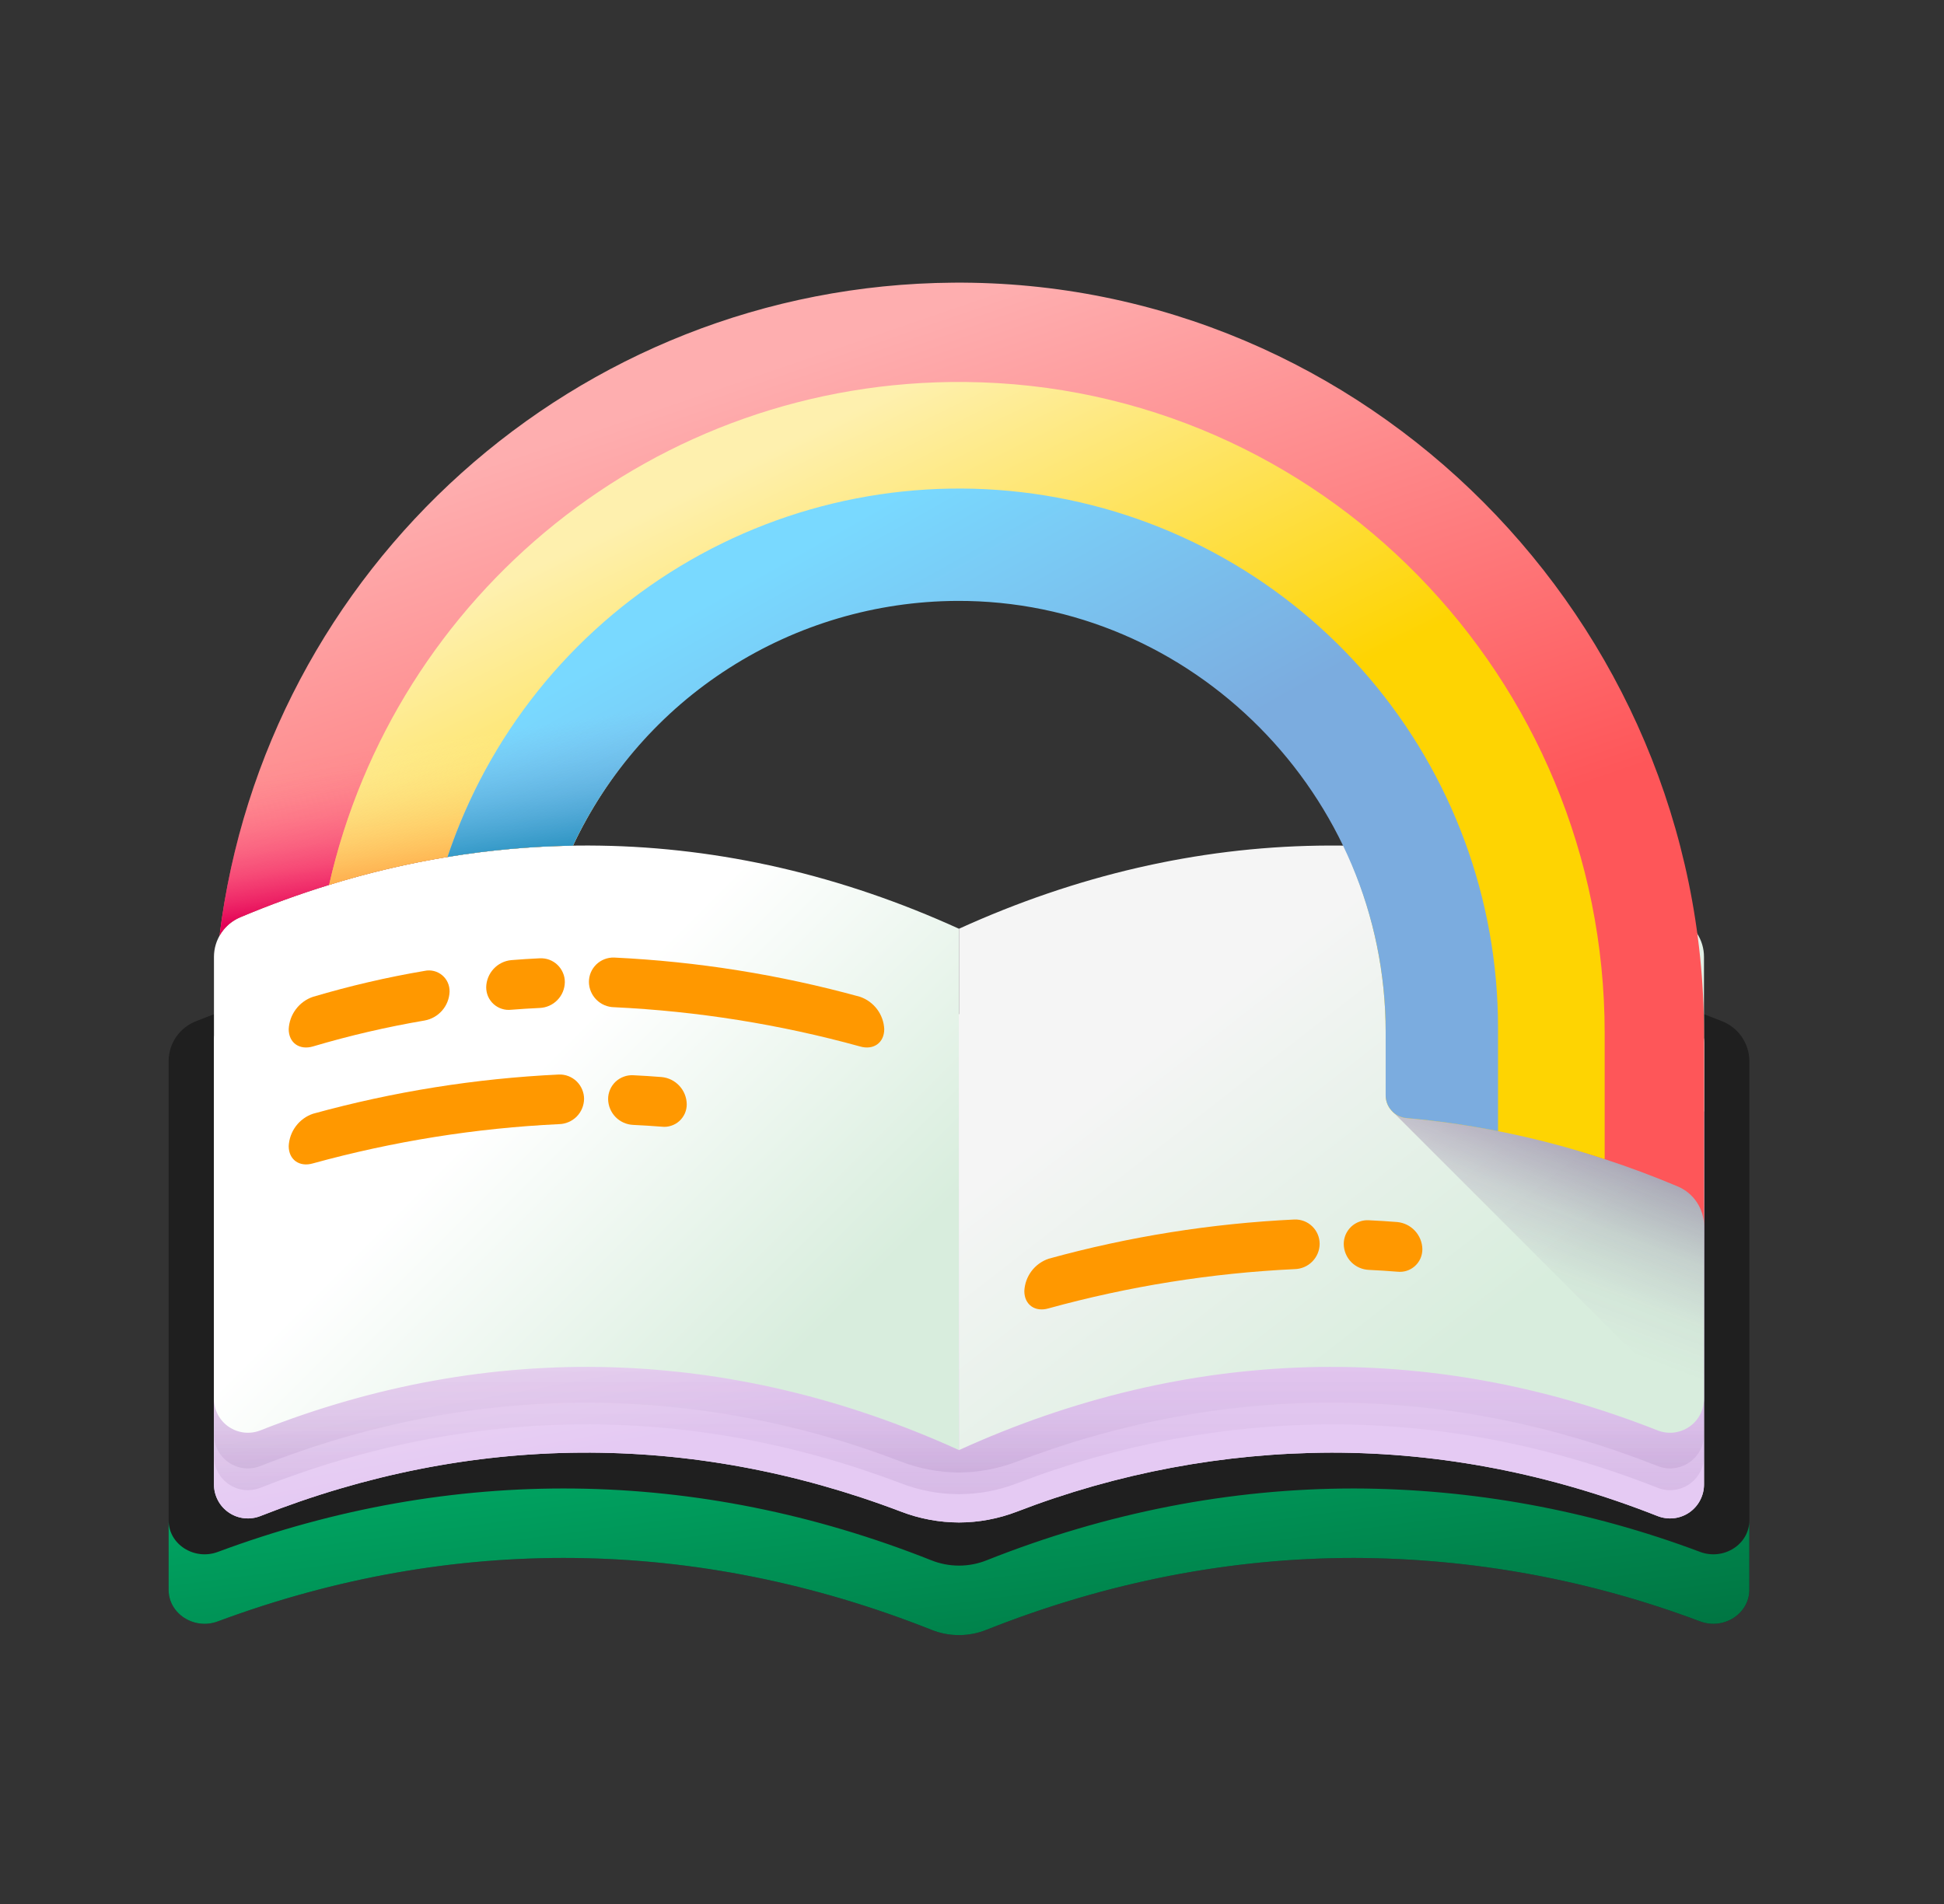 <svg width="49" height="48" viewBox="0 0 49 48" fill="none" xmlns="http://www.w3.org/2000/svg">
    <rect x="0" y="0" width="49" height="48" fill="#333333" stroke="none"/>
    <g clip-path="url(#clip0_1940_22807)">
        <path
            d="M44.094 26.742V40.08C44.094 40.684 43.448 41.097 42.852 40.875C40.064 39.825 37.111 39.284 34.133 39.276C31.022 39.276 27.911 39.879 24.875 41.084C24.651 41.174 24.413 41.22 24.172 41.221C23.931 41.22 23.692 41.174 23.469 41.084C17.576 38.745 11.403 38.676 5.492 40.875C4.896 41.097 4.25 40.684 4.25 40.08V26.742C4.253 26.524 4.321 26.312 4.445 26.134C4.57 25.956 4.746 25.819 4.949 25.742C7.988 24.535 11.098 23.933 14.21 23.933C17.561 23.933 20.913 24.632 24.172 26.03C30.458 23.334 37.086 23.238 43.395 25.741C43.598 25.819 43.774 25.955 43.898 26.134C44.023 26.312 44.091 26.524 44.094 26.742Z"
            fill="black" fill-opacity="0.4" />
        <path
            d="M42.852 39.124C40.064 38.074 37.111 37.532 34.133 37.525C31.022 37.525 27.911 38.127 24.875 39.333C24.424 39.515 23.92 39.515 23.469 39.333C17.576 36.994 11.403 36.925 5.492 39.124C4.896 39.346 4.25 38.933 4.25 38.329V40.08C4.25 40.684 4.896 41.098 5.492 40.875C11.403 38.676 17.576 38.745 23.469 41.084C23.919 41.267 24.423 41.267 24.874 41.084C27.911 39.879 31.021 39.276 34.133 39.276C37.111 39.284 40.064 39.825 42.851 40.875C43.447 41.098 44.093 40.684 44.093 40.08V38.329C44.094 38.933 43.448 39.346 42.852 39.124Z"
            fill="url(#paint0_linear_1940_22807)" />
        <path
            d="M42.951 26.286V37.425C42.951 37.565 42.916 37.702 42.851 37.825C42.786 37.949 42.691 38.054 42.576 38.133C42.46 38.211 42.327 38.26 42.189 38.275C42.05 38.29 41.91 38.271 41.78 38.22C39.079 37.154 36.321 36.621 33.562 36.621C30.85 36.629 28.162 37.133 25.632 38.109C25.166 38.288 24.671 38.381 24.172 38.382C23.672 38.38 23.177 38.288 22.71 38.108C17.398 36.089 11.869 36.126 6.564 38.22C6.434 38.271 6.294 38.29 6.155 38.275C6.016 38.26 5.884 38.211 5.768 38.132C5.653 38.054 5.558 37.949 5.493 37.825C5.428 37.702 5.393 37.565 5.393 37.425V26.286C5.393 26.073 5.455 25.864 5.572 25.686C5.689 25.508 5.856 25.369 6.052 25.286C8.916 24.079 11.85 23.477 14.782 23.477C17.941 23.477 21.1 24.176 24.172 25.574C30.097 22.878 36.344 22.782 42.292 25.285C42.488 25.369 42.655 25.508 42.772 25.686C42.889 25.864 42.951 26.073 42.951 26.286Z"
            fill="url(#paint1_linear_1940_22807)" />
        <path
            d="M42.951 26.286V37.425C42.951 37.565 42.916 37.702 42.851 37.825C42.786 37.949 42.691 38.054 42.576 38.133C42.46 38.211 42.327 38.26 42.189 38.275C42.05 38.29 41.91 38.271 41.78 38.22C39.079 37.154 36.321 36.621 33.562 36.621C30.85 36.629 28.162 37.133 25.632 38.109C25.166 38.288 24.671 38.381 24.172 38.382C23.672 38.38 23.177 38.288 22.71 38.108C17.398 36.089 11.869 36.126 6.564 38.22C6.434 38.271 6.294 38.29 6.155 38.275C6.016 38.26 5.884 38.211 5.768 38.132C5.653 38.054 5.558 37.949 5.493 37.825C5.428 37.702 5.393 37.565 5.393 37.425V26.286C5.393 26.073 5.455 25.864 5.572 25.686C5.689 25.508 5.856 25.369 6.052 25.286C8.916 24.079 11.85 23.477 14.782 23.477C17.941 23.477 21.1 24.176 24.172 25.574C30.097 22.878 36.344 22.782 42.292 25.285C42.488 25.369 42.655 25.508 42.772 25.686C42.889 25.864 42.951 26.073 42.951 26.286Z"
            fill="url(#paint2_linear_1940_22807)" />
        <path
            d="M42.951 25.573V36.712C42.951 36.852 42.916 36.989 42.851 37.112C42.786 37.236 42.691 37.341 42.576 37.42C42.46 37.498 42.328 37.547 42.189 37.562C42.05 37.578 41.91 37.559 41.78 37.507C39.079 36.441 36.321 35.908 33.562 35.908C30.85 35.916 28.162 36.42 25.632 37.396C25.166 37.575 24.671 37.668 24.172 37.669C23.672 37.668 23.177 37.575 22.71 37.395C17.398 35.375 11.869 35.413 6.564 37.507C6.434 37.558 6.294 37.577 6.155 37.562C6.016 37.547 5.884 37.498 5.768 37.419C5.653 37.341 5.558 37.236 5.493 37.112C5.428 36.989 5.393 36.852 5.393 36.712V25.573C5.393 25.36 5.455 25.151 5.572 24.973C5.689 24.796 5.856 24.656 6.052 24.573C8.916 23.366 11.85 22.764 14.782 22.764C17.941 22.764 21.1 23.463 24.172 24.861C30.097 22.165 36.344 22.069 42.292 24.572C42.488 24.656 42.655 24.795 42.772 24.973C42.889 25.151 42.951 25.36 42.951 25.573Z"
            fill="url(#paint3_linear_1940_22807)" />
        <path
            d="M5.393 25.024V36.164C5.393 36.303 5.428 36.441 5.493 36.564C5.558 36.687 5.653 36.793 5.768 36.871C5.884 36.95 6.016 36.999 6.155 37.014C6.294 37.029 6.434 37.01 6.564 36.959C9.265 35.892 12.023 35.36 14.782 35.36C17.494 35.367 20.182 35.872 22.712 36.848C23.178 37.027 23.673 37.12 24.172 37.121C24.672 37.119 25.167 37.026 25.634 36.847C30.946 34.827 36.475 34.864 41.78 36.958C41.91 37.01 42.05 37.029 42.189 37.014C42.328 36.998 42.461 36.949 42.576 36.871C42.691 36.792 42.786 36.687 42.851 36.564C42.916 36.44 42.951 36.303 42.951 36.163V25.024C42.951 24.811 42.889 24.603 42.772 24.425C42.655 24.247 42.488 24.108 42.292 24.024C39.428 22.818 36.494 22.216 33.562 22.216C30.403 22.216 27.244 22.915 24.172 24.313C18.247 21.616 12 21.52 6.052 24.024C5.856 24.108 5.689 24.247 5.572 24.425C5.455 24.603 5.393 24.811 5.393 25.024Z"
            fill="url(#paint4_linear_1940_22807)" />
        <path
            d="M6.052 23.125C5.856 23.209 5.689 23.348 5.572 23.526C5.455 23.704 5.393 23.912 5.393 24.125V35.264C5.393 35.404 5.428 35.541 5.493 35.665C5.558 35.788 5.653 35.894 5.768 35.972C5.884 36.05 6.017 36.099 6.155 36.115C6.294 36.13 6.435 36.111 6.564 36.06C12.358 33.772 18.418 33.938 24.172 36.557V23.414C18.247 20.717 12 20.62 6.052 23.125Z"
            fill="url(#paint5_linear_1940_22807)" />
        <path
            d="M21.676 25.129C19.653 24.572 17.574 24.24 15.477 24.14C15.395 24.138 15.313 24.152 15.236 24.182C15.159 24.212 15.089 24.257 15.03 24.314C14.971 24.372 14.924 24.44 14.892 24.516C14.86 24.592 14.844 24.674 14.844 24.756C14.846 24.924 14.914 25.084 15.032 25.202C15.15 25.321 15.31 25.389 15.477 25.392C17.574 25.492 19.653 25.823 21.676 26.381C22.015 26.481 22.288 26.291 22.288 25.945C22.28 25.763 22.217 25.588 22.108 25.443C21.998 25.297 21.848 25.188 21.676 25.129Z"
            fill="#FF9800" />
        <path
            d="M7.889 26.381C8.813 26.107 9.753 25.889 10.704 25.727C10.875 25.696 11.031 25.607 11.145 25.475C11.259 25.344 11.325 25.177 11.332 25.003C11.334 24.924 11.319 24.845 11.287 24.773C11.255 24.701 11.207 24.637 11.146 24.586C11.085 24.535 11.014 24.499 10.938 24.48C10.861 24.461 10.781 24.459 10.704 24.476C9.753 24.637 8.814 24.856 7.889 25.13C7.717 25.188 7.567 25.298 7.458 25.443C7.348 25.589 7.286 25.764 7.277 25.945C7.277 26.291 7.55 26.481 7.889 26.381Z"
            fill="#FF9800" />
        <path
            d="M12.255 24.888C12.255 24.969 12.271 25.048 12.303 25.122C12.336 25.195 12.383 25.261 12.443 25.315C12.503 25.368 12.573 25.409 12.65 25.433C12.726 25.458 12.807 25.465 12.887 25.456C13.174 25.434 13.317 25.425 13.604 25.411C13.772 25.404 13.932 25.333 14.049 25.212C14.167 25.092 14.234 24.931 14.237 24.762C14.238 24.68 14.222 24.599 14.189 24.524C14.157 24.448 14.11 24.381 14.051 24.324C13.992 24.267 13.921 24.224 13.845 24.195C13.768 24.167 13.686 24.155 13.604 24.159C13.317 24.173 13.174 24.182 12.887 24.205C12.716 24.221 12.557 24.3 12.441 24.426C12.325 24.552 12.258 24.717 12.255 24.888Z"
            fill="#FF9800" />
        <path
            d="M14.088 27.089C11.992 27.188 9.913 27.52 7.889 28.078C7.717 28.136 7.567 28.246 7.458 28.391C7.348 28.537 7.286 28.712 7.277 28.893C7.277 29.239 7.55 29.429 7.889 29.329C9.913 28.772 11.992 28.44 14.088 28.34C14.255 28.337 14.415 28.269 14.534 28.151C14.652 28.032 14.719 27.872 14.722 27.705C14.722 27.622 14.705 27.541 14.673 27.465C14.641 27.389 14.594 27.32 14.535 27.262C14.476 27.205 14.406 27.16 14.329 27.13C14.252 27.1 14.17 27.086 14.088 27.089Z"
            fill="#FF9800" />
        <path
            d="M16.678 27.153C16.392 27.13 16.248 27.122 15.961 27.107C15.879 27.103 15.797 27.115 15.721 27.144C15.644 27.172 15.574 27.216 15.514 27.272C15.455 27.329 15.408 27.397 15.376 27.472C15.344 27.547 15.327 27.629 15.328 27.711C15.331 27.879 15.398 28.04 15.516 28.161C15.633 28.281 15.793 28.352 15.961 28.359C16.248 28.373 16.392 28.383 16.678 28.404C16.758 28.414 16.839 28.406 16.915 28.381C16.992 28.357 17.062 28.317 17.122 28.263C17.182 28.209 17.229 28.143 17.262 28.07C17.294 27.996 17.311 27.917 17.31 27.837C17.307 27.665 17.241 27.5 17.124 27.374C17.008 27.248 16.849 27.169 16.678 27.153Z"
            fill="#FF9800" />
        <path
            d="M42.292 23.125C36.344 20.621 30.097 20.717 24.172 23.414V36.557C29.927 33.938 35.986 33.772 41.779 36.06C41.909 36.111 42.05 36.13 42.188 36.115C42.327 36.099 42.46 36.05 42.576 35.972C42.691 35.894 42.786 35.788 42.851 35.665C42.916 35.541 42.95 35.404 42.95 35.264C42.95 27.41 42.95 31.979 42.95 24.125C42.951 23.912 42.889 23.704 42.772 23.526C42.655 23.348 42.488 23.209 42.292 23.125Z"
            fill="url(#paint6_linear_1940_22807)" />
        <path
            d="M32.63 30.744C30.533 30.844 28.454 31.175 26.431 31.733C26.259 31.792 26.108 31.901 25.999 32.046C25.89 32.192 25.827 32.367 25.819 32.548C25.819 32.894 26.092 33.085 26.431 32.984C28.454 32.427 30.533 32.095 32.63 31.995C32.797 31.992 32.957 31.925 33.075 31.806C33.194 31.687 33.261 31.527 33.263 31.36C33.263 31.277 33.247 31.196 33.215 31.12C33.183 31.044 33.136 30.975 33.077 30.918C33.018 30.86 32.948 30.815 32.871 30.785C32.794 30.756 32.712 30.741 32.63 30.744Z"
            fill="#FF9800" />
        <path
            d="M35.22 30.808C34.933 30.786 34.79 30.777 34.503 30.763C34.421 30.758 34.339 30.77 34.263 30.799C34.186 30.827 34.115 30.871 34.056 30.927C33.997 30.984 33.95 31.052 33.917 31.127C33.886 31.203 33.869 31.284 33.87 31.366C33.873 31.534 33.94 31.695 34.057 31.816C34.175 31.936 34.335 32.007 34.503 32.014C34.79 32.028 34.933 32.038 35.22 32.06C35.3 32.069 35.381 32.061 35.457 32.037C35.534 32.012 35.604 31.972 35.664 31.918C35.724 31.864 35.771 31.799 35.804 31.725C35.836 31.652 35.852 31.572 35.852 31.492C35.849 31.32 35.782 31.156 35.666 31.03C35.55 30.904 35.391 30.825 35.22 30.808Z"
            fill="#FF9800" />
        <path
            d="M35.096 28.02L42.81 35.734C42.902 35.594 42.951 35.431 42.951 35.264C42.951 29.331 42.951 30.487 42.951 28.02H35.096Z"
            fill="url(#paint7_linear_1940_22807)" />
        <path
            d="M42.951 26.06V30.911C42.952 30.698 42.889 30.49 42.772 30.312C42.655 30.134 42.488 29.995 42.292 29.912C41.681 29.654 41.065 29.424 40.447 29.222C39.556 28.928 38.659 28.615 37.759 28.438C36.996 28.287 36.225 28.177 35.451 28.108C35.308 28.095 35.175 28.029 35.078 27.924C34.98 27.818 34.927 27.679 34.927 27.536L35.005 26.019C35.005 20.069 30.058 14.959 24.108 14.993C22.08 15.002 20.096 15.585 18.385 16.674C16.674 17.763 15.307 19.315 14.441 21.149C13.382 21.166 12.325 21.261 11.28 21.433C10.282 21.597 9.286 22.002 8.296 22.308C7.535 22.543 6.786 22.816 6.052 23.126C5.833 23.218 5.651 23.381 5.534 23.588C6.67 14.356 14.506 7.197 24.028 7.126C34.435 7.048 42.951 15.652 42.951 26.06Z"
            fill="url(#paint8_linear_1940_22807)" />
        <path
            d="M8.437 15.65C6.875 18.039 5.882 20.755 5.534 23.587C5.651 23.38 5.833 23.218 6.052 23.125C6.786 22.816 7.535 22.543 8.296 22.308C9.274 22.005 10.271 21.77 11.28 21.604C12.325 21.431 13.382 21.336 14.441 21.319C15.708 18.633 17.977 16.48 20.844 15.572L8.437 15.65Z"
            fill="url(#paint9_linear_1940_22807)" />
        <path
            d="M40.447 26.042V29.222C39.566 28.931 38.669 28.695 37.759 28.516C36.996 28.365 36.225 28.255 35.451 28.186C35.308 28.173 35.175 28.108 35.078 28.002C34.98 27.896 34.927 27.757 34.927 27.614V26.019C34.927 20.069 30.058 14.959 24.108 14.993C19.835 15.018 16.152 17.691 14.441 21.32C13.382 21.336 12.325 21.431 11.28 21.604C10.271 21.77 9.274 22.006 8.296 22.309C9.943 15.001 16.507 9.556 24.328 9.63C33.278 9.713 40.447 17.092 40.447 26.042Z"
            fill="url(#paint10_linear_1940_22807)" />
        <path
            d="M11.533 15.65C9.955 17.59 8.847 19.869 8.296 22.308C9.274 22.005 10.271 21.77 11.28 21.604C12.325 21.431 13.382 21.336 14.441 21.319C15.074 19.98 15.976 18.785 17.091 17.81C18.206 16.834 19.51 16.099 20.922 15.65H11.533Z"
            fill="url(#paint11_linear_1940_22807)" />
        <path
            d="M37.759 25.904V28.516C36.996 28.365 36.225 28.255 35.451 28.186C35.308 28.173 35.175 28.108 35.078 28.002C34.98 27.896 34.927 27.758 34.927 27.614V26.019C34.927 20.069 30.058 15.115 24.108 15.149C22.079 15.161 20.094 15.746 18.384 16.838C16.673 17.93 15.306 19.484 14.441 21.32C13.382 21.336 12.325 21.431 11.28 21.604C12.302 18.544 14.378 15.947 17.139 14.277C19.899 12.608 23.164 11.975 26.349 12.492C29.533 13.009 32.429 14.643 34.52 17.1C36.61 19.557 37.758 22.678 37.759 25.904Z"
            fill="url(#paint12_linear_1940_22807)" />
        <path
            d="M15.258 15.65C13.424 17.244 12.051 19.3 11.281 21.604C12.326 21.431 13.382 21.336 14.441 21.319C15.074 19.98 15.976 18.785 17.091 17.81C18.206 16.834 19.51 16.099 20.922 15.65H15.258Z"
            fill="url(#paint13_linear_1940_22807)" />
    </g>
    <defs>
        <linearGradient id="paint0_linear_1940_22807" x1="23.372" y1="33.235" x2="25.078"
            y2="46.029" gradientUnits="userSpaceOnUse">
            <stop stop-color="#00B26B" />
            <stop offset="1" stop-color="#006638" />
        </linearGradient>
        <linearGradient id="paint1_linear_1940_22807" x1="22.896" y1="24.79" x2="24.704"
            y2="34.788" gradientUnits="userSpaceOnUse">
            <stop stop-color="#F8F6FB" />
            <stop offset="1" stop-color="#EFDCFB" />
        </linearGradient>
        <linearGradient id="paint2_linear_1940_22807" x1="22.896" y1="24.79" x2="24.704"
            y2="34.788" gradientUnits="userSpaceOnUse">
            <stop stop-color="#F9F5F3" />
            <stop offset="1" stop-color="#E5CAF3" />
        </linearGradient>
        <linearGradient id="paint3_linear_1940_22807" x1="24.172" y1="33.379" x2="24.172"
            y2="48.711" gradientUnits="userSpaceOnUse">
            <stop stop-color="#5B3374" stop-opacity="0" />
            <stop offset="0.173" stop-color="#5B3374" stop-opacity="0.039" />
            <stop offset="0.363" stop-color="#5B3374" stop-opacity="0.152" />
            <stop offset="0.56" stop-color="#5B3374" stop-opacity="0.341" />
            <stop offset="0.763" stop-color="#5B3374" stop-opacity="0.605" />
            <stop offset="0.968" stop-color="#5B3374" stop-opacity="0.942" />
            <stop offset="1" stop-color="#5B3374" />
        </linearGradient>
        <linearGradient id="paint4_linear_1940_22807" x1="24.172" y1="33.275" x2="24.172"
            y2="46.992" gradientUnits="userSpaceOnUse">
            <stop stop-color="#5B3374" stop-opacity="0" />
            <stop offset="0.173" stop-color="#5B3374" stop-opacity="0.039" />
            <stop offset="0.363" stop-color="#5B3374" stop-opacity="0.152" />
            <stop offset="0.56" stop-color="#5B3374" stop-opacity="0.341" />
            <stop offset="0.763" stop-color="#5B3374" stop-opacity="0.605" />
            <stop offset="0.968" stop-color="#5B3374" stop-opacity="0.942" />
            <stop offset="1" stop-color="#5B3374" />
        </linearGradient>
        <linearGradient id="paint5_linear_1940_22807" x1="12.864" y1="27.598" x2="19.755"
            y2="34.489" gradientUnits="userSpaceOnUse">
            <stop stop-color="white" />
            <stop offset="1" stop-color="#D8EDDD" />
        </linearGradient>
        <linearGradient id="paint6_linear_1940_22807" x1="30.091" y1="25.692" x2="36.653"
            y2="34.128" gradientUnits="userSpaceOnUse">
            <stop stop-color="#F5F5F5" />
            <stop offset="1" stop-color="#D8EDDD" />
        </linearGradient>
        <linearGradient id="paint7_linear_1940_22807" x1="38.479" y1="33.141" x2="41.175"
            y2="26.11" gradientUnits="userSpaceOnUse">
            <stop stop-color="#5B3374" stop-opacity="0" />
            <stop offset="0.173" stop-color="#5B3374" stop-opacity="0.039" />
            <stop offset="0.363" stop-color="#5B3374" stop-opacity="0.152" />
            <stop offset="0.56" stop-color="#5B3374" stop-opacity="0.341" />
            <stop offset="0.763" stop-color="#5B3374" stop-opacity="0.605" />
            <stop offset="0.968" stop-color="#5B3374" stop-opacity="0.942" />
            <stop offset="1" stop-color="#5B3374" />
        </linearGradient>
        <linearGradient id="paint8_linear_1940_22807" x1="19.446" y1="9.25" x2="24.836"
            y2="24.983" gradientUnits="userSpaceOnUse">
            <stop stop-color="#FEAEAF" />
            <stop offset="1" stop-color="#FE5659" />
        </linearGradient>
        <linearGradient id="paint9_linear_1940_22807" x1="13.016" y1="18.365" x2="13.563"
            y2="22.193" gradientUnits="userSpaceOnUse">
            <stop stop-color="#FD3581" stop-opacity="0" />
            <stop offset="0.108" stop-color="#FC3480" stop-opacity="0.023" />
            <stop offset="0.24" stop-color="#FB307D" stop-opacity="0.089" />
            <stop offset="0.386" stop-color="#F82B78" stop-opacity="0.199" />
            <stop offset="0.541" stop-color="#F42372" stop-opacity="0.353" />
            <stop offset="0.703" stop-color="#EF1969" stop-opacity="0.55" />
            <stop offset="0.868" stop-color="#E90D5F" stop-opacity="0.787" />
            <stop offset="1" stop-color="#E30256" />
        </linearGradient>
        <linearGradient id="paint10_linear_1940_22807" x1="19.087" y1="11.537" x2="24.116"
            y2="21.732" gradientUnits="userSpaceOnUse">
            <stop stop-color="#FEF0AE" />
            <stop offset="1" stop-color="#FED402" />
        </linearGradient>
        <linearGradient id="paint11_linear_1940_22807" x1="14.491" y1="18.154" x2="15.038"
            y2="21.983" gradientUnits="userSpaceOnUse">
            <stop stop-color="#FEF0AE" stop-opacity="0" />
            <stop offset="1" stop-color="#FE9738" />
        </linearGradient>
        <linearGradient id="paint12_linear_1940_22807" x1="20.009" y1="13.948" x2="24.537"
            y2="22.004" gradientUnits="userSpaceOnUse">
            <stop stop-color="#79D9FF" />
            <stop offset="1" stop-color="#7BACDF" />
        </linearGradient>
        <linearGradient id="paint13_linear_1940_22807" x1="16.003" y1="17.939" x2="16.55"
            y2="21.767" gradientUnits="userSpaceOnUse">
            <stop stop-color="#7BACDF" stop-opacity="0" />
            <stop offset="1" stop-color="#0681AF" />
        </linearGradient>
        <clipPath id="clip0_1940_22807">
            <rect width="40" height="40" fill="white" transform="translate(4.25 4)" />
        </clipPath>
    </defs>
</svg>
    